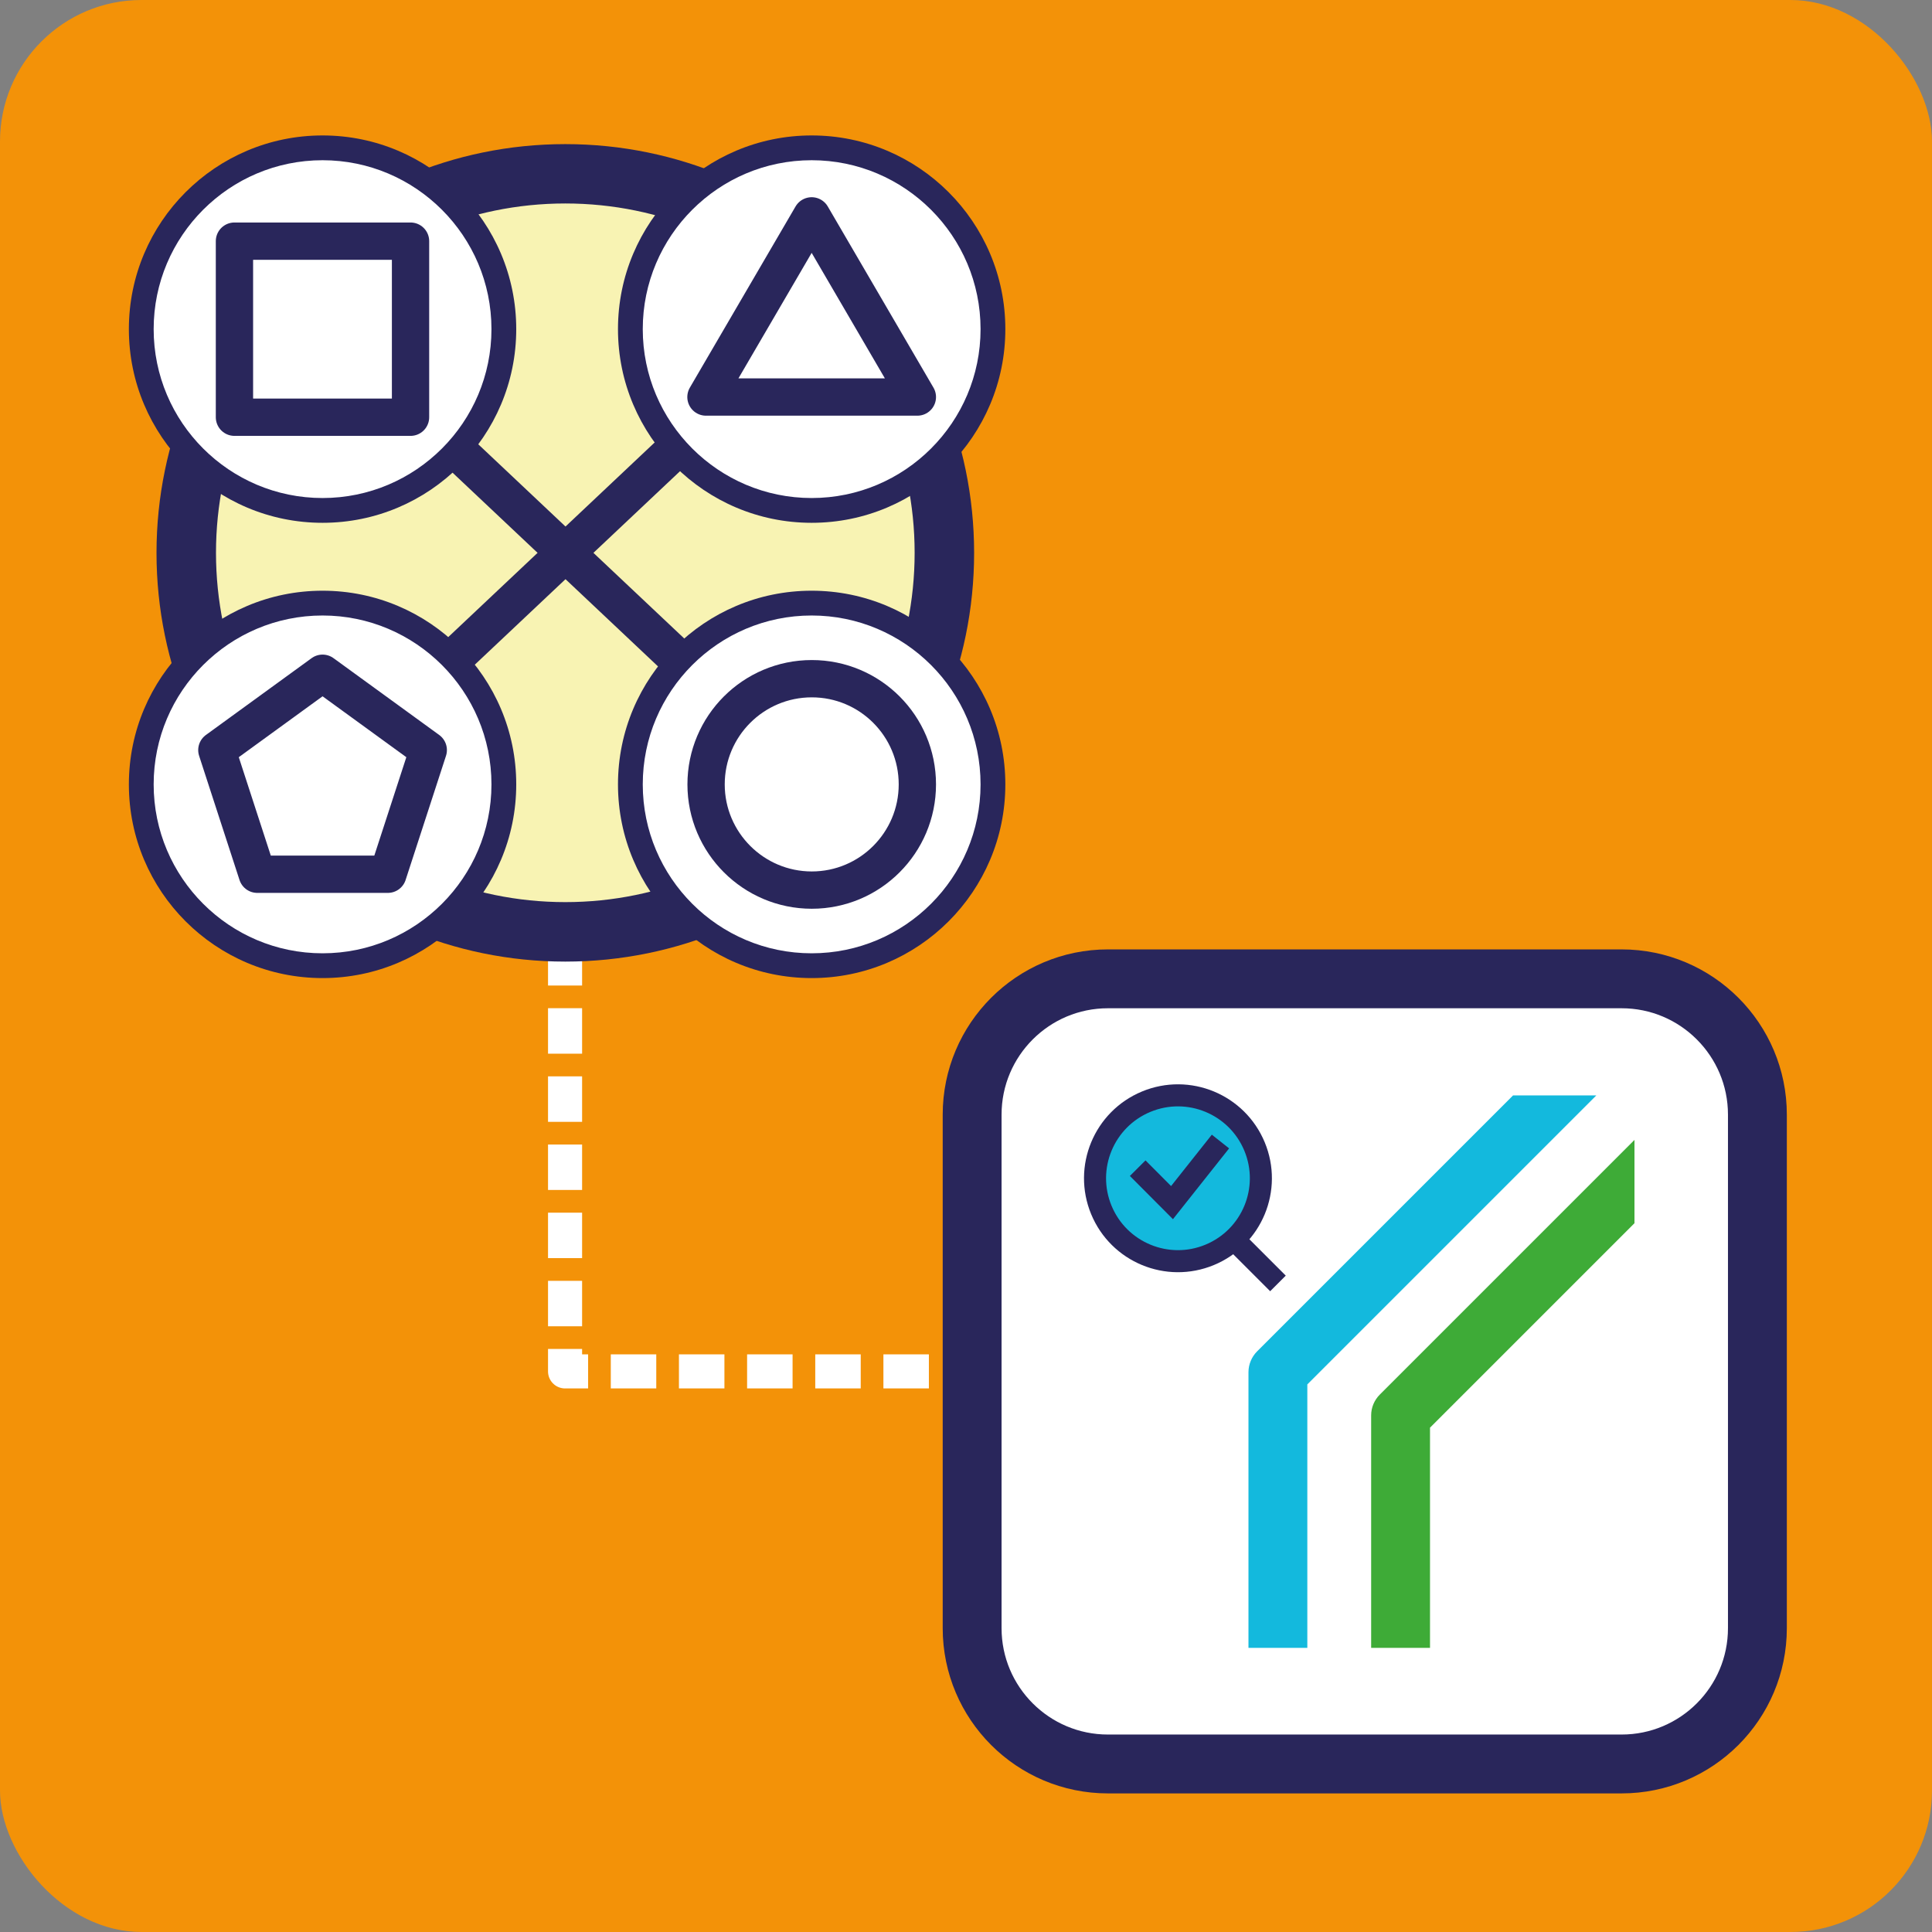 <svg xmlns:xlink="http://www.w3.org/1999/xlink" xmlns="http://www.w3.org/2000/svg" viewBox="0 0 155.91 155.91" data-name="Слой 2" id="_Слой_2">
  <rect x="0" y="0" width="155.91" height="155.91" fill="#808080" stroke="none"/>
  <defs>
    <style>
      .cls-1, .cls-2, .cls-3, .cls-4, .cls-5, .cls-6, .cls-7, .cls-8, .cls-9, .cls-10 {
        fill: none;
      }

      .cls-1, .cls-4 {
        stroke-width: 3.01px;
      }

      .cls-1, .cls-4, .cls-7, .cls-8, .cls-10 {
        stroke: #29265b;
      }

      .cls-1, .cls-5, .cls-6, .cls-7, .cls-8 {
        stroke-miterlimit: 10;
      }

      .cls-11 {
        clip-path: url(#clippath);
      }

      .cls-2, .cls-12, .cls-13, .cls-14, .cls-15, .cls-16, .cls-17 {
        stroke-width: 0px;
      }

      .cls-3 {
        stroke: #fff;
        stroke-dasharray: 0 0 0 0 0 0 3.67 1.83 3.67 1.83 3.67 1.83;
        stroke-width: 2.75px;
      }

      .cls-3, .cls-4, .cls-9, .cls-10 {
        stroke-linejoin: round;
      }

      .cls-18 {
        clip-path: url(#clippath-1);
      }

      .cls-5 {
        stroke: #4a4b53;
        stroke-width: 4.01px;
      }

      .cls-6 {
        stroke: #e50c7e;
        stroke-width: 1.17px;
      }

      .cls-7 {
        stroke-width: 1.78px;
      }

      .cls-8, .cls-9, .cls-10 {
        stroke-width: 4.75px;
      }

      .cls-12 {
        fill: #f8f3b3;
      }

      .cls-13 {
        fill: #29265b;
      }

      .cls-14 {
        fill: #3eab37;
      }

      .cls-15 {
        fill: #13b9dd;
      }

      .cls-16 {
        fill: #f39208;
      }

      .cls-17 {
        fill: #fff;
      }

      .cls-9 {
        stroke: #3eab37;
      }
    </style>
    <clipPath id="clippath">
      <rect height="70.74" width="70.74" y="75.3" x="74.77" class="cls-2"/>
    </clipPath>
    <clipPath id="clippath-1">
      <rect height="68.01" width="70.74" y="10.93" x="10.39" class="cls-2"/>
    </clipPath>
  </defs>
  <g data-name="Слой 1" id="_Слой_1-2">
    <g>
      <rect ry="11.42" rx="11.42" height="155.91" width="155.91" class="cls-16"/>
      <rect height="44.59" width="43.54" y="88.39" x="88.37" class="cls-6"/>
      <polyline points="80.46 110.67 45.6 110.67 45.6 68.3" class="cls-3"/>
      <g class="cls-11">
        <polyline points="136.96 90.29 113.04 114.22 113.04 137.73" class="cls-9"/>
        <polyline points="130.61 83.25 103.13 110.73 103.13 137.73" class="cls-10"/>
        <path d="M89.42,78.99h41.44c6.05,0,10.96,4.91,10.96,10.96v41.44c0,6.05-4.91,10.96-10.96,10.96h-41.45c-6.05,0-10.96-4.91-10.96-10.96v-41.44c0-6.05,4.91-10.96,10.96-10.96Z" class="cls-17"/>
        <path d="M89.42,78.99h41.44c6.05,0,10.96,4.91,10.96,10.96v41.44c0,6.05-4.91,10.96-10.96,10.96h-41.45c-6.05,0-10.96-4.91-10.96-10.96v-41.44c0-6.05,4.91-10.96,10.96-10.96Z" class="cls-8"/>
        <path d="M131.91,91.98l-20.56,20.56c-.45.45-.7,1.05-.7,1.68v18.76h4.75v-17.77l16.5-16.5v-6.72Z" class="cls-14"/>
        <path d="M122.11,88.39l-20.66,20.66c-.44.44-.7,1.05-.7,1.68v22.25h4.75v-21.26l23.32-23.32h-6.72Z" class="cls-15"/>
        <path d="M88.37,95.08c0-3.69,2.99-6.69,6.69-6.69s6.69,3,6.69,6.69-3,6.69-6.69,6.69-6.69-3-6.69-6.69" class="cls-15"/>
        <circle transform="translate(-29.15 43.62) rotate(-22.5)" r="6.69" cy="95.08" cx="95.06" class="cls-7"/>
        <polyline points="91.81 94.27 94.58 97.05 98.49 92.12" class="cls-7"/>
        <line y2="103.57" x2="103.13" y1="100.01" x1="99.57" class="cls-7"/>
      </g>
      <g class="cls-18">
        <path d="M15.03,44.61c0-16.89,13.69-30.59,30.59-30.59s30.59,13.69,30.59,30.59-13.69,30.59-30.59,30.59-30.59-13.69-30.59-30.59" class="cls-12"/>
        <path d="M45.62,77.6c-18.19,0-32.99-14.8-32.99-32.98S27.43,11.63,45.62,11.63s32.99,14.79,32.99,32.99-14.8,32.98-32.99,32.98M45.62,16.42c-15.54,0-28.19,12.64-28.19,28.19s12.65,28.19,28.19,28.19,28.19-12.65,28.19-28.19-12.65-28.19-28.19-28.19" class="cls-13"/>
        <path d="M36.79,54.48c-.41,0-.82-.16-1.12-.48-.58-.62-.55-1.6.07-2.18l17.67-16.66c.61-.58,1.59-.55,2.18.07.58.62.55,1.6-.06,2.18l-17.67,16.66c-.3.28-.68.42-1.05.42" class="cls-13"/>
        <path d="M54.46,54.48c-.38,0-.76-.14-1.06-.42l-17.67-16.66c-.62-.58-.65-1.56-.06-2.18.58-.62,1.56-.65,2.18-.07l17.67,16.66c.62.58.65,1.56.07,2.18-.31.32-.71.48-1.12.48" class="cls-13"/>
        <path d="M12.27,26.56c0-7.59,6.16-13.75,13.75-13.75s13.75,6.16,13.75,13.75-6.16,13.75-13.75,13.75-13.75-6.16-13.75-13.75" class="cls-17"/>
        <path d="M26.03,42.11c-8.57,0-15.55-6.97-15.55-15.55s6.98-15.55,15.55-15.55,15.55,6.97,15.55,15.55-6.98,15.55-15.55,15.55M26.03,14.61c-6.59,0-11.96,5.36-11.96,11.96s5.36,11.95,11.96,11.95,11.95-5.36,11.95-11.95-5.36-11.96-11.95-11.96" class="cls-13"/>
        <path d="M51.75,26.56c0-7.59,6.16-13.75,13.75-13.75s13.75,6.16,13.75,13.75-6.16,13.75-13.75,13.75-13.75-6.16-13.75-13.75" class="cls-17"/>
        <path d="M65.51,42.11c-8.57,0-15.55-6.97-15.55-15.55s6.98-15.55,15.55-15.55,15.55,6.97,15.55,15.55-6.98,15.55-15.55,15.55M65.51,14.61c-6.59,0-11.96,5.36-11.96,11.96s5.36,11.95,11.96,11.95,11.95-5.36,11.95-11.95-5.36-11.96-11.95-11.96" class="cls-13"/>
        <path d="M12.27,63.3c0-7.59,6.16-13.75,13.75-13.75s13.75,6.16,13.75,13.75-6.16,13.75-13.75,13.75-13.75-6.16-13.75-13.75" class="cls-17"/>
        <path d="M26.03,78.85c-8.57,0-15.55-6.98-15.55-15.55s6.98-15.55,15.55-15.55,15.55,6.97,15.55,15.55-6.98,15.55-15.55,15.55M26.03,51.34c-6.59,0-11.96,5.36-11.96,11.96s5.36,11.95,11.96,11.95,11.95-5.36,11.95-11.95-5.36-11.96-11.95-11.96" class="cls-13"/>
        <path d="M51.75,63.3c0-7.59,6.16-13.75,13.75-13.75s13.75,6.16,13.75,13.75-6.16,13.75-13.75,13.75-13.75-6.16-13.75-13.75" class="cls-17"/>
        <path d="M65.51,78.85c-8.57,0-15.55-6.98-15.55-15.55s6.98-15.55,15.55-15.55,15.55,6.97,15.55,15.55-6.98,15.55-15.55,15.55M65.51,51.34c-6.59,0-11.96,5.36-11.96,11.96s5.36,11.95,11.96,11.95,11.95-5.36,11.95-11.95-5.36-11.96-11.95-11.96" class="cls-13"/>
        <path d="M26.03,41.19c-8.07,0-14.63-6.56-14.63-14.63s6.56-14.63,14.63-14.63,14.63,6.56,14.63,14.63-6.56,14.63-14.63,14.63" class="cls-17"/>
        <path d="M26.03,12.93c7.51,0,13.63,6.11,13.63,13.63s-6.11,13.63-13.63,13.63-13.63-6.11-13.63-13.63,6.11-13.63,13.63-13.63M26.03,10.93c-8.63,0-15.63,7-15.63,15.63s7,15.63,15.63,15.63,15.63-7,15.63-15.63-7-15.63-15.63-15.63" class="cls-13"/>
        <rect height="14.21" width="14.21" y="19.45" x="18.92" class="cls-17"/>
        <rect height="14.21" width="14.21" y="19.46" x="18.92" class="cls-4"/>
        <path d="M65.5,77.93c-8.07,0-14.63-6.56-14.63-14.63s6.56-14.63,14.63-14.63,14.63,6.56,14.63,14.63-6.56,14.63-14.63,14.63" class="cls-17"/>
        <path d="M65.5,49.67c7.51,0,13.63,6.11,13.63,13.63s-6.11,13.63-13.63,13.63-13.63-6.11-13.63-13.63,6.11-13.63,13.63-13.63M65.5,47.67c-8.64,0-15.63,7-15.63,15.63s7,15.63,15.63,15.63,15.63-7,15.63-15.63-7-15.63-15.63-15.63" class="cls-13"/>
        <path d="M56.98,63.3c0-4.71,3.82-8.53,8.53-8.53s8.52,3.82,8.52,8.53-3.82,8.53-8.52,8.53-8.53-3.82-8.53-8.53" class="cls-17"/>
        <path d="M56.98,63.3c0-4.71,3.82-8.53,8.53-8.53s8.52,3.82,8.52,8.53-3.82,8.53-8.52,8.53-8.53-3.82-8.53-8.53Z" class="cls-1"/>
        <line y2="53.31" x2="22.12" y1="73.2" x1="22.12" class="cls-5"/>
        <line y2="53.31" x2="29.93" y1="73.2" x1="29.93" class="cls-5"/>
        <path d="M26.03,77.93c-8.07,0-14.63-6.56-14.63-14.63s6.56-14.63,14.63-14.63,14.63,6.56,14.63,14.63-6.56,14.63-14.63,14.63" class="cls-17"/>
        <path d="M26.03,49.67c7.51,0,13.63,6.11,13.63,13.63s-6.11,13.63-13.63,13.63-13.63-6.11-13.63-13.63,6.11-13.63,13.63-13.63M26.03,47.67c-8.63,0-15.63,7-15.63,15.63s7,15.63,15.63,15.63,15.63-7,15.63-15.63-7-15.63-15.63-15.63" class="cls-13"/>
        <polygon points="26.03 54.33 17.5 60.53 20.76 70.55 31.3 70.55 34.56 60.53 26.03 54.33" class="cls-17"/>
        <polygon points="26.03 54.33 17.5 60.53 20.76 70.55 31.3 70.55 34.56 60.53 26.03 54.33" class="cls-4"/>
        <path d="M65.5,41.19c-8.07,0-14.63-6.56-14.63-14.63s6.56-14.63,14.63-14.63,14.63,6.56,14.63,14.63-6.57,14.63-14.63,14.63" class="cls-17"/>
        <path d="M65.5,12.93c7.51,0,13.63,6.11,13.63,13.63s-6.11,13.63-13.63,13.63-13.63-6.11-13.63-13.63,6.11-13.63,13.63-13.63M65.5,10.93c-8.63,0-15.63,7-15.63,15.63s7,15.63,15.63,15.63,15.63-7,15.63-15.63-7-15.63-15.63-15.63" class="cls-13"/>
        <polygon points="65.5 17.42 65.5 17.42 74.03 32.04 56.97 32.04 65.5 17.42" class="cls-17"/>
        <polygon points="65.5 17.42 65.5 17.42 74.03 32.04 56.97 32.04 65.5 17.42" class="cls-4"/>
      </g>
    </g>
  </g>
</svg>